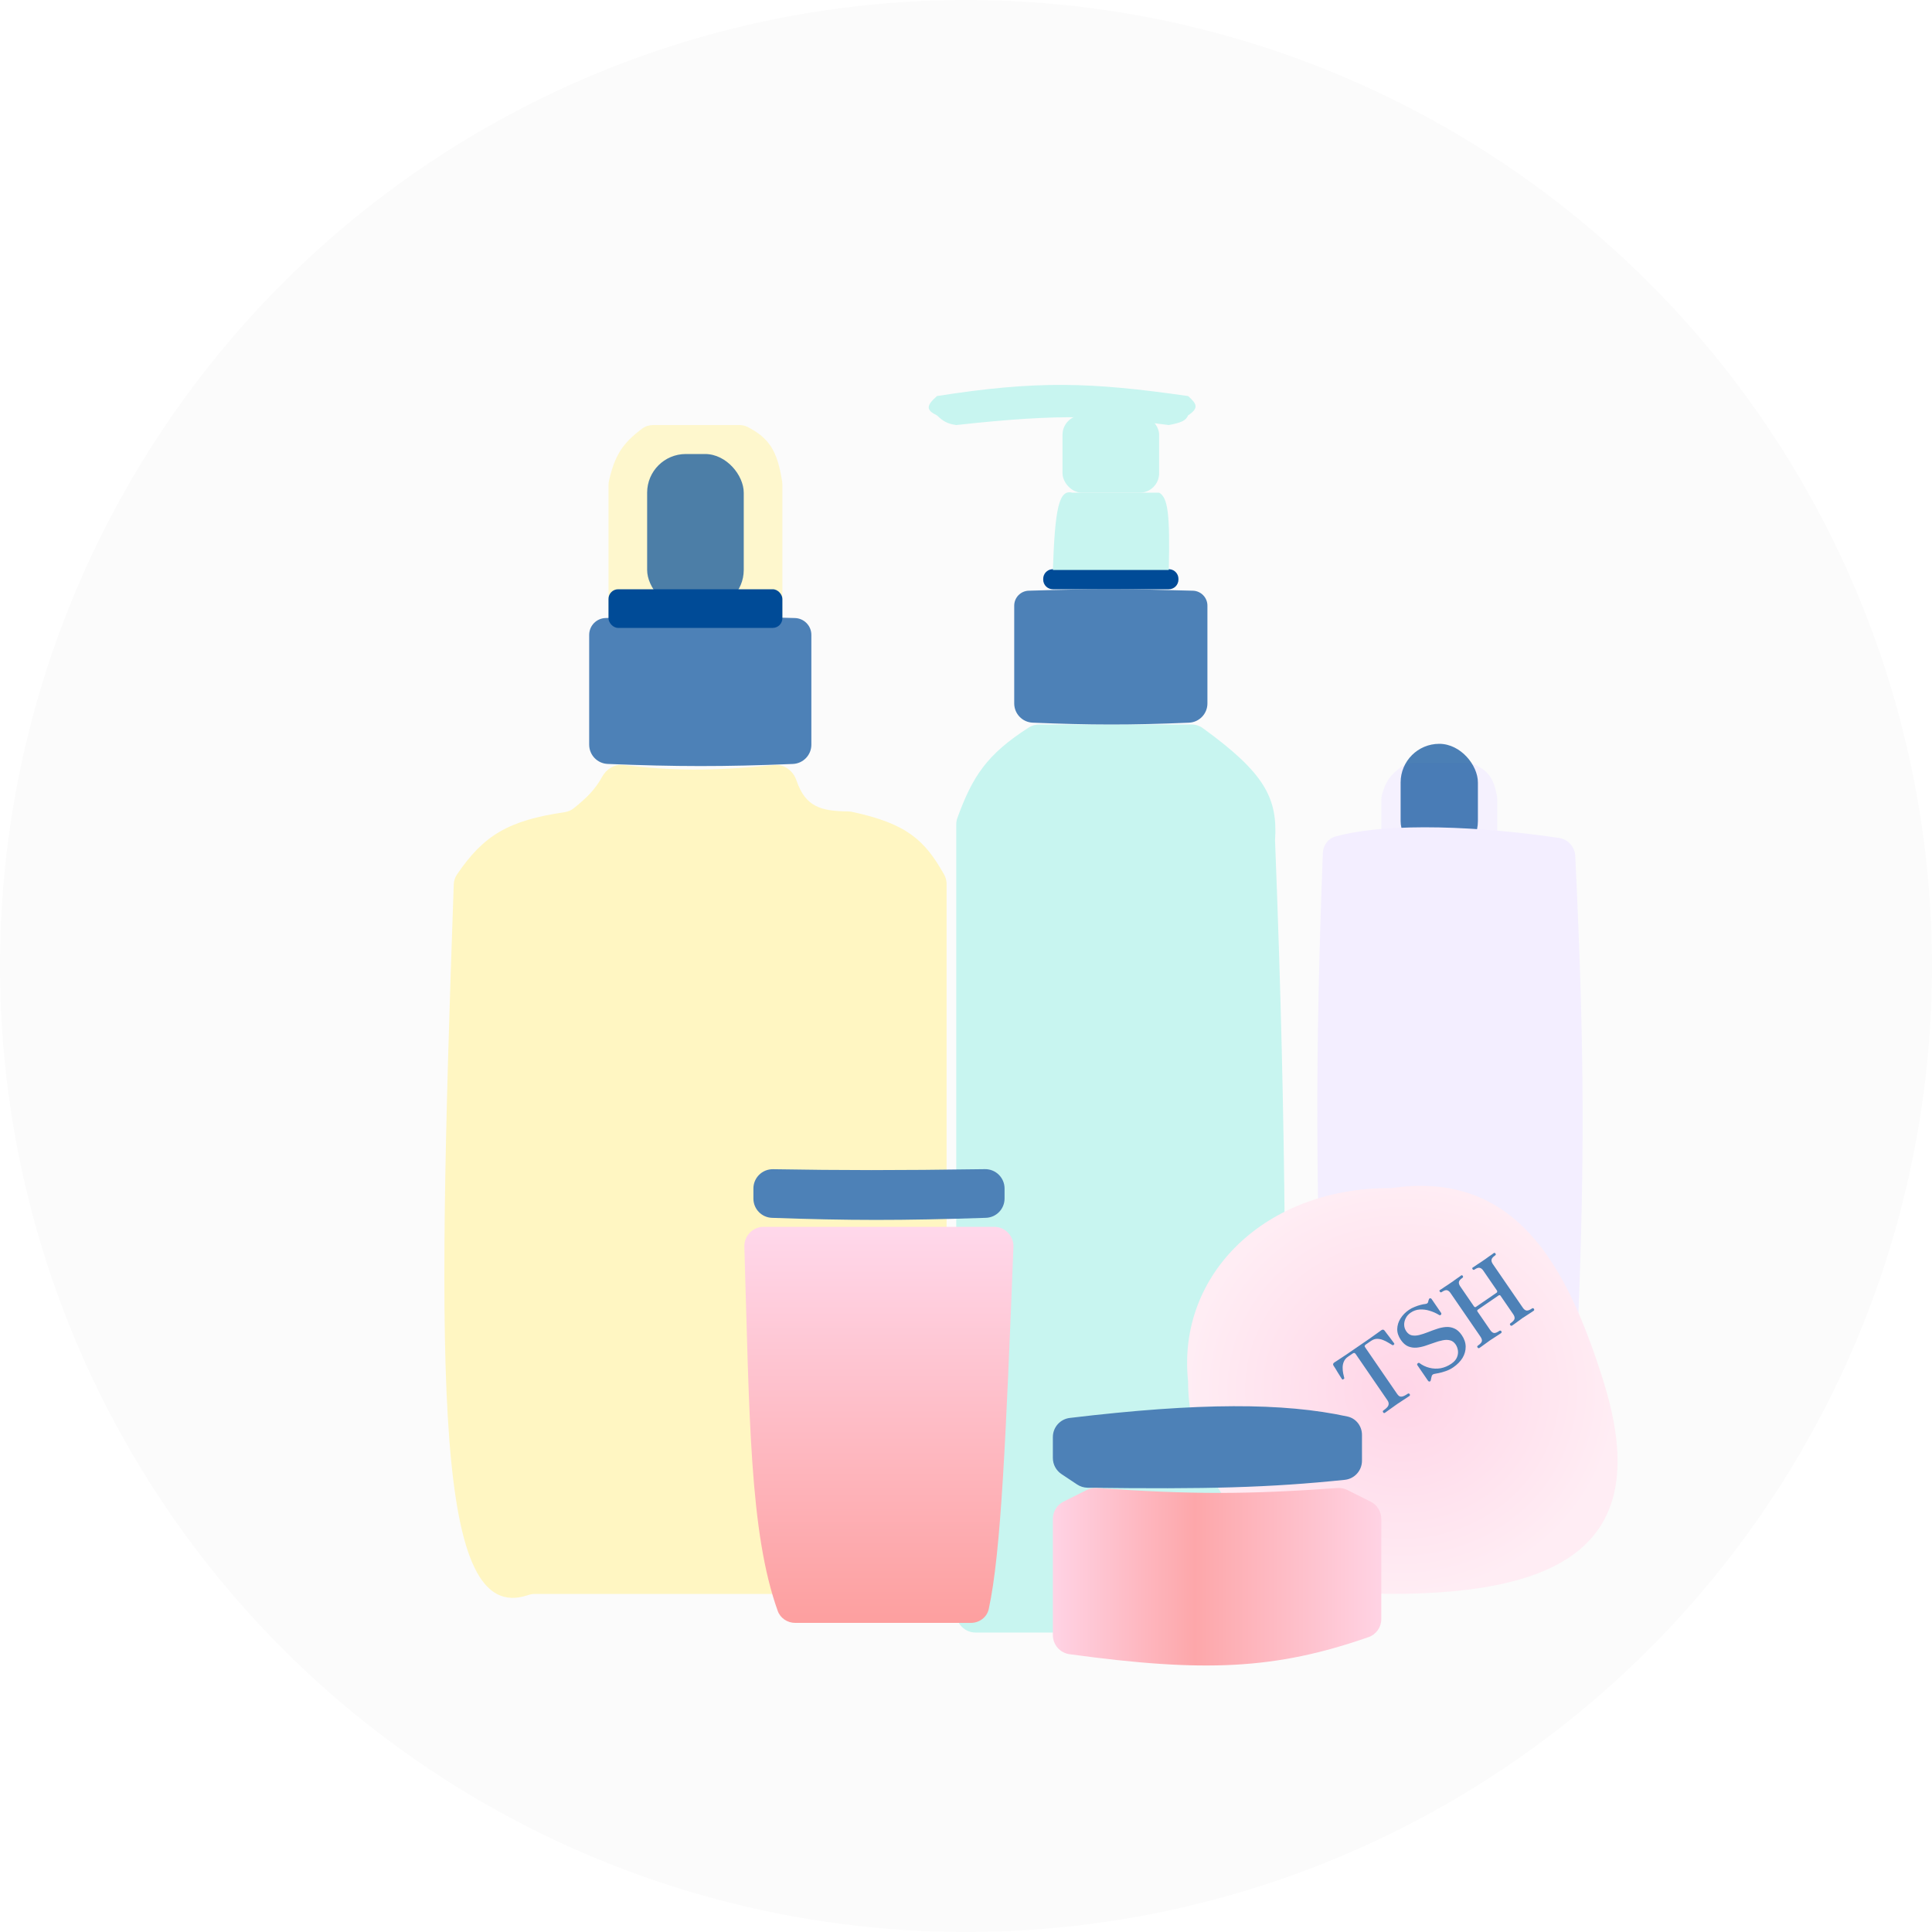 <svg width="100" height="100" viewBox="0 0 100 100" fill="none" xmlns="http://www.w3.org/2000/svg">
<circle cx="50" cy="50" r="50" fill="#FBFBFB"/>
<g filter="url(#filter0_i_570_915)">
<path d="M31.496 21.107C31.496 21.036 31.503 20.965 31.519 20.895C31.815 19.585 32.214 18.947 33.24 18.184C33.404 18.062 33.605 18 33.81 18H38.269C38.418 18 38.566 18.032 38.699 18.101C39.802 18.673 40.233 19.316 40.484 20.925C40.492 20.975 40.496 21.025 40.496 21.075V30.5C40.496 31.052 40.048 31.5 39.496 31.5H32.496C31.943 31.5 31.496 31.052 31.496 30.5V21.107Z" fill="#FFF6C2" fill-opacity="0.8"/>
</g>
<path d="M49.496 42.673C49.496 42.559 49.515 42.444 49.554 42.337C50.338 40.183 51.08 39.043 53.255 37.652C53.411 37.551 53.594 37.5 53.78 37.5H61.676C61.884 37.5 62.088 37.565 62.256 37.687C65.434 39.992 66.146 41.289 65.996 43.5C66.612 59.276 66.549 68.167 66.499 83.499C66.497 84.05 66.05 84.5 65.499 84.5H50.496C49.943 84.5 49.496 84.052 49.496 83.5V42.673Z" fill="#C8F5F0"/>
<path d="M23.486 45.782C23.492 45.6 23.548 45.419 23.65 45.268C25.036 43.228 26.317 42.466 29.221 42.039C29.401 42.012 29.571 41.941 29.711 41.826C30.362 41.296 30.795 40.883 31.169 40.202C31.388 39.802 31.812 39.542 32.265 39.595C34.812 39.895 36.718 39.932 40.077 39.597C40.596 39.545 41.056 39.9 41.224 40.393C41.689 41.763 42.479 41.981 43.895 41.999C43.962 42 44.03 42.007 44.095 42.021C46.955 42.631 47.87 43.496 48.872 45.276C48.954 45.422 48.996 45.588 48.996 45.755V81.5C48.996 82.052 48.548 82.5 47.996 82.5H27.688C27.561 82.5 27.429 82.528 27.309 82.569C22.501 84.175 22.574 71.6 23.486 45.782Z" fill="#FFF6C2"/>
<path d="M38.528 64.533C38.511 63.969 38.963 63.5 39.528 63.5H51.456C52.023 63.5 52.477 63.972 52.455 64.54C52.066 74.411 51.815 80.359 51.178 83.28C51.084 83.712 50.693 84 50.25 84H41.162C40.758 84 40.392 83.76 40.255 83.38C38.793 79.303 38.792 73.302 38.528 64.533Z" fill="url(#paint0_linear_570_915)"/>
<path d="M38.996 61.518C38.996 60.959 39.455 60.508 40.015 60.518C43.625 60.577 46.277 60.583 50.98 60.515C51.538 60.507 51.996 60.957 51.996 61.516V62.036C51.996 62.574 51.57 63.016 51.032 63.034C46.626 63.181 43.923 63.175 39.958 63.035C39.421 63.017 38.996 62.575 38.996 62.038V61.518Z" fill="#4D81B7"/>
<path d="M52.496 31.349C52.496 31.148 52.573 30.956 52.712 30.811V30.811C52.852 30.666 53.044 30.581 53.246 30.575C56.71 30.466 58.642 30.485 61.745 30.575C61.948 30.581 62.139 30.666 62.28 30.812V30.812C62.418 30.956 62.496 31.148 62.496 31.348V36.41C62.496 36.944 62.075 37.384 61.542 37.406C58.496 37.534 56.461 37.529 53.451 37.405C52.917 37.383 52.496 36.943 52.496 36.408V31.349Z" fill="#4D81B7"/>
<g filter="url(#filter1_i_570_915)">
<path d="M71.496 37.398C71.496 37.318 71.505 37.238 71.525 37.161C71.714 36.447 71.972 36.077 72.59 35.655C72.743 35.55 72.928 35.5 73.114 35.5H75.958C76.093 35.5 76.227 35.526 76.349 35.584C77.037 35.912 77.317 36.291 77.481 37.195C77.491 37.25 77.496 37.306 77.496 37.361V42.5C77.496 43.052 77.048 43.5 76.496 43.5H72.496C71.943 43.5 71.496 43.052 71.496 42.5V37.398Z" fill="#F3EEFF" fill-opacity="0.8"/>
</g>
<path d="M53.996 29.96C53.996 29.7 54.196 29.483 54.455 29.463C56.79 29.285 58.265 29.288 60.536 29.463C60.796 29.483 60.996 29.7 60.996 29.96V30C60.996 30.276 60.772 30.5 60.496 30.5H54.496C54.219 30.5 53.996 30.276 53.996 30V29.96Z" fill="#004B97"/>
<path d="M55.496 25.5H59.996C60.454 25.754 60.561 26.619 60.496 29.5H54.496C54.608 26.336 54.804 25.322 55.496 25.5Z" fill="#C8F5F0"/>
<rect x="54.996" y="21.5" width="5" height="4" rx="1" fill="#C8F5F0"/>
<path d="M48.496 20.5C53.668 19.691 56.414 19.77 61.496 20.5C61.932 20.89 62.083 21.11 61.496 21.5C61.379 21.777 61.131 21.88 60.496 22C57.159 21.558 55.148 21.374 49.496 22C49.057 21.935 48.839 21.828 48.496 21.5C47.918 21.219 47.939 20.999 48.496 20.5Z" fill="#C8F5F0"/>
<path d="M30.496 32.862C30.496 32.63 30.588 32.408 30.751 32.245V32.245C30.908 32.087 31.12 31.996 31.342 31.989C35.342 31.868 37.565 31.89 41.149 31.99C41.372 31.997 41.583 32.088 41.74 32.245V32.245C41.904 32.408 41.996 32.63 41.996 32.861V38.545C41.996 39.079 41.574 39.52 41.04 39.542C37.411 39.691 35.04 39.685 31.453 39.541C30.918 39.519 30.496 39.078 30.496 38.543V32.862Z" fill="#4D81B7"/>
<rect x="33.496" y="23.5" width="5" height="8" rx="2" fill="#004B97" fill-opacity="0.7"/>
<rect x="72.496" y="38.5" width="4" height="6" rx="2" fill="#004B97" fill-opacity="0.7"/>
<rect x="31.496" y="30.5" width="9" height="2" rx="0.5" fill="#004B97"/>
<path d="M68.47 44.162C68.485 43.762 68.736 43.403 69.122 43.297C71.912 42.531 76.791 42.787 80.701 43.374C81.166 43.444 81.513 43.837 81.535 44.306C82.031 54.637 82.052 60.878 81.542 71.548C81.517 72.08 81.077 72.5 80.544 72.5H69.462C68.923 72.5 68.481 72.072 68.463 71.533C68.108 60.836 68.074 54.551 68.47 44.162Z" fill="#F3EEFF"/>
<path d="M82.996 71.5C85.496 79.5 81.496 82.5 71.996 82.5C66.197 82.5 61.496 77.023 61.496 71.5C60.902 65.928 65.555 61.445 71.996 61.5C78.442 60.539 81.121 65.5 82.996 71.5Z" fill="url(#paint1_radial_570_915)"/>
<path d="M54.496 74.382C54.496 73.878 54.872 73.452 55.372 73.392C62.081 72.59 66.451 72.599 69.748 73.32C70.191 73.416 70.496 73.816 70.496 74.27V75.606C70.496 76.115 70.113 76.543 69.606 76.596C65.692 77.001 62.506 77.084 56.294 77.004C56.101 77.001 55.91 76.943 55.75 76.836L54.941 76.297C54.663 76.111 54.496 75.799 54.496 75.465V74.382Z" fill="#4D81B7"/>
<path d="M54.496 78.618C54.496 78.239 54.71 77.893 55.048 77.724L56.251 77.122C56.411 77.042 56.592 77.007 56.77 77.019C61.71 77.361 64.54 77.355 69.22 77.02C69.399 77.007 69.581 77.043 69.742 77.123L70.943 77.724C71.282 77.893 71.496 78.239 71.496 78.618V83.803C71.496 84.222 71.234 84.598 70.838 84.736C66.009 86.42 62.326 86.573 55.356 85.621C54.863 85.553 54.496 85.131 54.496 84.633V78.618Z" fill="url(#paint2_linear_570_915)"/>
<path d="M71.686 73.125C71.65 73.149 71.619 73.142 71.593 73.104C71.564 73.063 71.568 73.03 71.604 73.005C71.758 72.9 71.846 72.807 71.868 72.727C71.89 72.647 71.874 72.568 71.819 72.488L70.167 70.08C70.127 70.022 70.079 70.013 70.021 70.053L69.773 70.223C69.669 70.294 69.597 70.38 69.556 70.481C69.514 70.579 69.494 70.681 69.495 70.79C69.495 70.895 69.504 70.994 69.523 71.086C69.542 71.178 69.56 71.255 69.577 71.316C69.583 71.336 69.582 71.351 69.572 71.361C69.563 71.372 69.548 71.382 69.527 71.392C69.524 71.394 69.522 71.396 69.519 71.398C69.5 71.407 69.487 71.408 69.479 71.401C69.468 71.392 69.459 71.382 69.452 71.371C69.444 71.36 69.421 71.324 69.382 71.261C69.344 71.199 69.299 71.128 69.249 71.049C69.202 70.969 69.157 70.894 69.115 70.826C69.072 70.759 69.042 70.712 69.025 70.688C68.982 70.624 68.996 70.568 69.067 70.519C69.081 70.51 69.141 70.471 69.248 70.402C69.354 70.333 69.496 70.239 69.674 70.121C69.852 69.999 70.057 69.858 70.288 69.7C70.519 69.541 70.722 69.402 70.898 69.281C71.075 69.156 71.216 69.055 71.321 68.979C71.427 68.903 71.486 68.86 71.5 68.85C71.566 68.805 71.623 68.814 71.671 68.879C71.684 68.898 71.715 68.939 71.763 69.003C71.811 69.063 71.865 69.132 71.922 69.209C71.978 69.284 72.028 69.353 72.075 69.414C72.119 69.472 72.145 69.507 72.152 69.518C72.164 69.535 72.171 69.548 72.174 69.558C72.175 69.566 72.165 69.578 72.145 69.596C72.142 69.598 72.139 69.602 72.135 69.609C72.124 69.616 72.115 69.623 72.107 69.629C72.097 69.631 72.078 69.626 72.052 69.611C71.998 69.579 71.93 69.539 71.848 69.49C71.769 69.44 71.68 69.396 71.582 69.358C71.486 69.319 71.385 69.299 71.28 69.298C71.174 69.298 71.069 69.334 70.965 69.405L70.693 69.592C70.668 69.609 70.65 69.629 70.638 69.654C70.627 69.673 70.635 69.702 70.662 69.741L72.314 72.148C72.346 72.195 72.382 72.233 72.422 72.262C72.465 72.289 72.52 72.296 72.587 72.282C72.657 72.266 72.749 72.22 72.861 72.142C72.903 72.114 72.937 72.121 72.966 72.162C72.992 72.2 72.985 72.234 72.943 72.262C72.916 72.281 72.846 72.327 72.734 72.399C72.624 72.467 72.483 72.56 72.312 72.677C72.142 72.794 72.002 72.894 71.893 72.977C71.785 73.055 71.716 73.104 71.686 73.125ZM75.221 70.772C75.094 70.859 74.964 70.924 74.828 70.969C74.695 71.016 74.575 71.05 74.468 71.071C74.364 71.09 74.29 71.103 74.248 71.112C74.211 71.118 74.178 71.132 74.15 71.155C74.121 71.179 74.105 71.21 74.1 71.25C74.099 71.255 74.099 71.257 74.099 71.257C74.096 71.259 74.093 71.269 74.089 71.288C74.087 71.302 74.077 71.349 74.059 71.43C74.051 71.476 74.03 71.502 73.998 71.508C73.964 71.511 73.936 71.498 73.915 71.468L73.364 70.664C73.341 70.631 73.346 70.599 73.378 70.569C73.413 70.537 73.442 70.531 73.468 70.55C73.626 70.668 73.8 70.751 73.99 70.798C74.18 70.846 74.373 70.853 74.568 70.82C74.765 70.782 74.95 70.704 75.123 70.585C75.266 70.487 75.361 70.379 75.41 70.261C75.461 70.141 75.478 70.022 75.462 69.903C75.444 69.783 75.404 69.678 75.344 69.59C75.263 69.472 75.165 69.4 75.05 69.374C74.933 69.345 74.806 69.345 74.668 69.375C74.529 69.401 74.382 69.444 74.228 69.501C74.076 69.557 73.922 69.61 73.766 69.66C73.611 69.71 73.459 69.742 73.31 69.755C73.16 69.765 73.016 69.742 72.881 69.686C72.743 69.626 72.62 69.517 72.51 69.358C72.38 69.168 72.317 68.979 72.321 68.79C72.326 68.597 72.382 68.414 72.491 68.243C72.6 68.071 72.743 67.924 72.922 67.802C73.013 67.739 73.112 67.687 73.221 67.645C73.328 67.6 73.431 67.566 73.531 67.541C73.63 67.514 73.709 67.499 73.767 67.495C73.857 67.485 73.908 67.451 73.919 67.39C73.928 67.344 73.936 67.312 73.944 67.294C73.953 67.272 73.958 67.261 73.958 67.261C73.965 67.224 73.985 67.204 74.019 67.2C74.052 67.194 74.08 67.209 74.105 67.245L74.588 67.95C74.613 67.986 74.61 68.02 74.58 68.053C74.553 68.084 74.52 68.086 74.481 68.059C74.329 67.966 74.166 67.894 73.993 67.843C73.823 67.79 73.653 67.769 73.483 67.78C73.316 67.79 73.161 67.844 73.018 67.942C72.9 68.023 72.814 68.121 72.759 68.235C72.702 68.347 72.676 68.462 72.68 68.58C72.684 68.698 72.721 68.808 72.791 68.91C72.87 69.025 72.967 69.095 73.08 69.118C73.196 69.14 73.323 69.134 73.461 69.1C73.599 69.065 73.745 69.018 73.897 68.958C74.053 68.895 74.21 68.838 74.368 68.786C74.524 68.732 74.679 68.698 74.832 68.686C74.986 68.674 75.132 68.698 75.272 68.76C75.412 68.818 75.541 68.932 75.658 69.102C75.792 69.297 75.86 69.497 75.863 69.701C75.865 69.905 75.811 70.1 75.7 70.286C75.587 70.469 75.427 70.631 75.221 70.772ZM76.575 69.77C76.539 69.795 76.506 69.785 76.476 69.741C76.451 69.706 76.457 69.675 76.493 69.651C76.611 69.57 76.68 69.496 76.699 69.43C76.717 69.362 76.693 69.281 76.629 69.187L75.079 66.928C75.024 66.848 74.965 66.8 74.901 66.783C74.835 66.764 74.743 66.795 74.625 66.876C74.586 66.902 74.554 66.896 74.528 66.858C74.507 66.827 74.5 66.808 74.506 66.8C74.513 66.787 74.526 66.773 74.546 66.76C74.557 66.753 74.584 66.736 74.627 66.711C74.671 66.68 74.72 66.647 74.775 66.609C74.833 66.569 74.889 66.533 74.943 66.5C74.998 66.462 75.042 66.432 75.075 66.409C75.108 66.387 75.152 66.356 75.207 66.319C75.263 66.276 75.319 66.236 75.377 66.196C75.438 66.154 75.49 66.118 75.534 66.088C75.579 66.053 75.607 66.032 75.618 66.025C75.656 65.998 75.687 66.002 75.709 66.035C75.739 66.079 75.735 66.114 75.697 66.14C75.579 66.221 75.517 66.296 75.511 66.365C75.504 66.43 75.527 66.503 75.582 66.583L76.295 67.622C76.304 67.635 76.318 67.646 76.336 67.654C76.356 67.661 76.373 67.659 76.387 67.65L77.471 66.906C77.485 66.896 77.493 66.881 77.494 66.86C77.498 66.836 77.496 66.818 77.486 66.804L76.773 65.765C76.719 65.686 76.658 65.638 76.591 65.624C76.525 65.604 76.433 65.635 76.315 65.716C76.279 65.74 76.246 65.731 76.216 65.687C76.194 65.654 76.2 65.625 76.236 65.6C76.247 65.593 76.274 65.576 76.317 65.551C76.361 65.521 76.412 65.486 76.47 65.446C76.527 65.407 76.583 65.37 76.637 65.337C76.692 65.299 76.736 65.269 76.769 65.247C76.802 65.224 76.846 65.194 76.901 65.156C76.957 65.114 77.014 65.073 77.072 65.033C77.132 64.992 77.184 64.956 77.228 64.926C77.273 64.891 77.301 64.87 77.312 64.862C77.348 64.838 77.379 64.845 77.405 64.883C77.432 64.922 77.427 64.953 77.391 64.978C77.273 65.059 77.21 65.134 77.201 65.205C77.191 65.272 77.213 65.346 77.268 65.426L78.819 67.685C78.881 67.776 78.947 67.825 79.017 67.834C79.088 67.842 79.182 67.805 79.3 67.724C79.32 67.711 79.337 67.707 79.353 67.713C79.369 67.718 79.381 67.728 79.391 67.741C79.421 67.785 79.418 67.82 79.382 67.844C79.368 67.853 79.337 67.875 79.287 67.909C79.239 67.938 79.184 67.974 79.124 68.015C79.061 68.054 79.001 68.093 78.944 68.133C78.887 68.168 78.842 68.197 78.809 68.219C78.776 68.242 78.733 68.273 78.68 68.314C78.628 68.35 78.572 68.39 78.514 68.434C78.456 68.474 78.405 68.511 78.36 68.546C78.313 68.578 78.283 68.598 78.269 68.608C78.231 68.634 78.196 68.625 78.166 68.581C78.142 68.546 78.149 68.515 78.187 68.488C78.308 68.405 78.376 68.33 78.391 68.264C78.408 68.195 78.386 68.115 78.324 68.025L77.665 67.064C77.655 67.05 77.641 67.042 77.623 67.038C77.604 67.035 77.587 67.039 77.57 67.05L76.486 67.794C76.472 67.803 76.463 67.817 76.46 67.836C76.459 67.853 76.464 67.868 76.473 67.882L77.132 68.842C77.193 68.93 77.256 68.981 77.323 68.996C77.391 69.007 77.486 68.969 77.61 68.884C77.626 68.873 77.644 68.869 77.662 68.873C77.681 68.876 77.695 68.885 77.704 68.898C77.735 68.942 77.73 68.977 77.692 69.004C77.678 69.013 77.648 69.034 77.601 69.066C77.553 69.095 77.497 69.132 77.433 69.175C77.371 69.214 77.311 69.253 77.253 69.293C77.194 69.329 77.147 69.359 77.115 69.382C77.082 69.404 77.038 69.436 76.985 69.477C76.93 69.514 76.874 69.555 76.815 69.599C76.757 69.639 76.706 69.676 76.661 69.711C76.617 69.741 76.588 69.761 76.575 69.77Z" fill="#4D81B7"/>
<defs>
<filter id="filter0_i_570_915" x="31.496" y="18" width="9" height="17.5" filterUnits="userSpaceOnUse" color-interpolation-filters="sRGB">
<feFlood flood-opacity="0" result="BackgroundImageFix"/>
<feBlend mode="normal" in="SourceGraphic" in2="BackgroundImageFix" result="shape"/>
<feColorMatrix in="SourceAlpha" type="matrix" values="0 0 0 0 0 0 0 0 0 0 0 0 0 0 0 0 0 0 127 0" result="hardAlpha"/>
<feOffset dy="4"/>
<feGaussianBlur stdDeviation="2"/>
<feComposite in2="hardAlpha" operator="arithmetic" k2="-1" k3="1"/>
<feColorMatrix type="matrix" values="0 0 0 0 0.75 0 0 0 0 0.75 0 0 0 0 0.75 0 0 0 0.25 0"/>
<feBlend mode="normal" in2="shape" result="effect1_innerShadow_570_915"/>
</filter>
<filter id="filter1_i_570_915" x="71.496" y="35.5" width="6" height="12" filterUnits="userSpaceOnUse" color-interpolation-filters="sRGB">
<feFlood flood-opacity="0" result="BackgroundImageFix"/>
<feBlend mode="normal" in="SourceGraphic" in2="BackgroundImageFix" result="shape"/>
<feColorMatrix in="SourceAlpha" type="matrix" values="0 0 0 0 0 0 0 0 0 0 0 0 0 0 0 0 0 0 127 0" result="hardAlpha"/>
<feOffset dy="4"/>
<feGaussianBlur stdDeviation="2"/>
<feComposite in2="hardAlpha" operator="arithmetic" k2="-1" k3="1"/>
<feColorMatrix type="matrix" values="0 0 0 0 0.745 0 0 0 0 0.745 0 0 0 0 0.745 0 0 0 0.25 0"/>
<feBlend mode="normal" in2="shape" result="effect1_innerShadow_570_915"/>
</filter>
<linearGradient id="paint0_linear_570_915" x1="45.496" y1="63.5" x2="45.496" y2="84" gradientUnits="userSpaceOnUse">
<stop stop-color="#FFD8EB"/>
<stop offset="1" stop-color="#FD9F9F"/>
</linearGradient>
<radialGradient id="paint1_radial_570_915" cx="0" cy="0" r="1" gradientUnits="userSpaceOnUse" gradientTransform="translate(72.584 71.94) rotate(90) scale(10.56 11.14)">
<stop stop-color="#FFD5E7"/>
<stop offset="1" stop-color="#FFEDF4"/>
</radialGradient>
<linearGradient id="paint2_linear_570_915" x1="71.496" y1="81.603" x2="54.496" y2="81.603" gradientUnits="userSpaceOnUse">
<stop stop-color="#FFD3E4"/>
<stop offset="0.567" stop-color="#FDA7AA"/>
<stop offset="1" stop-color="#FFD3E5"/>
</linearGradient>
</defs>
</svg>
